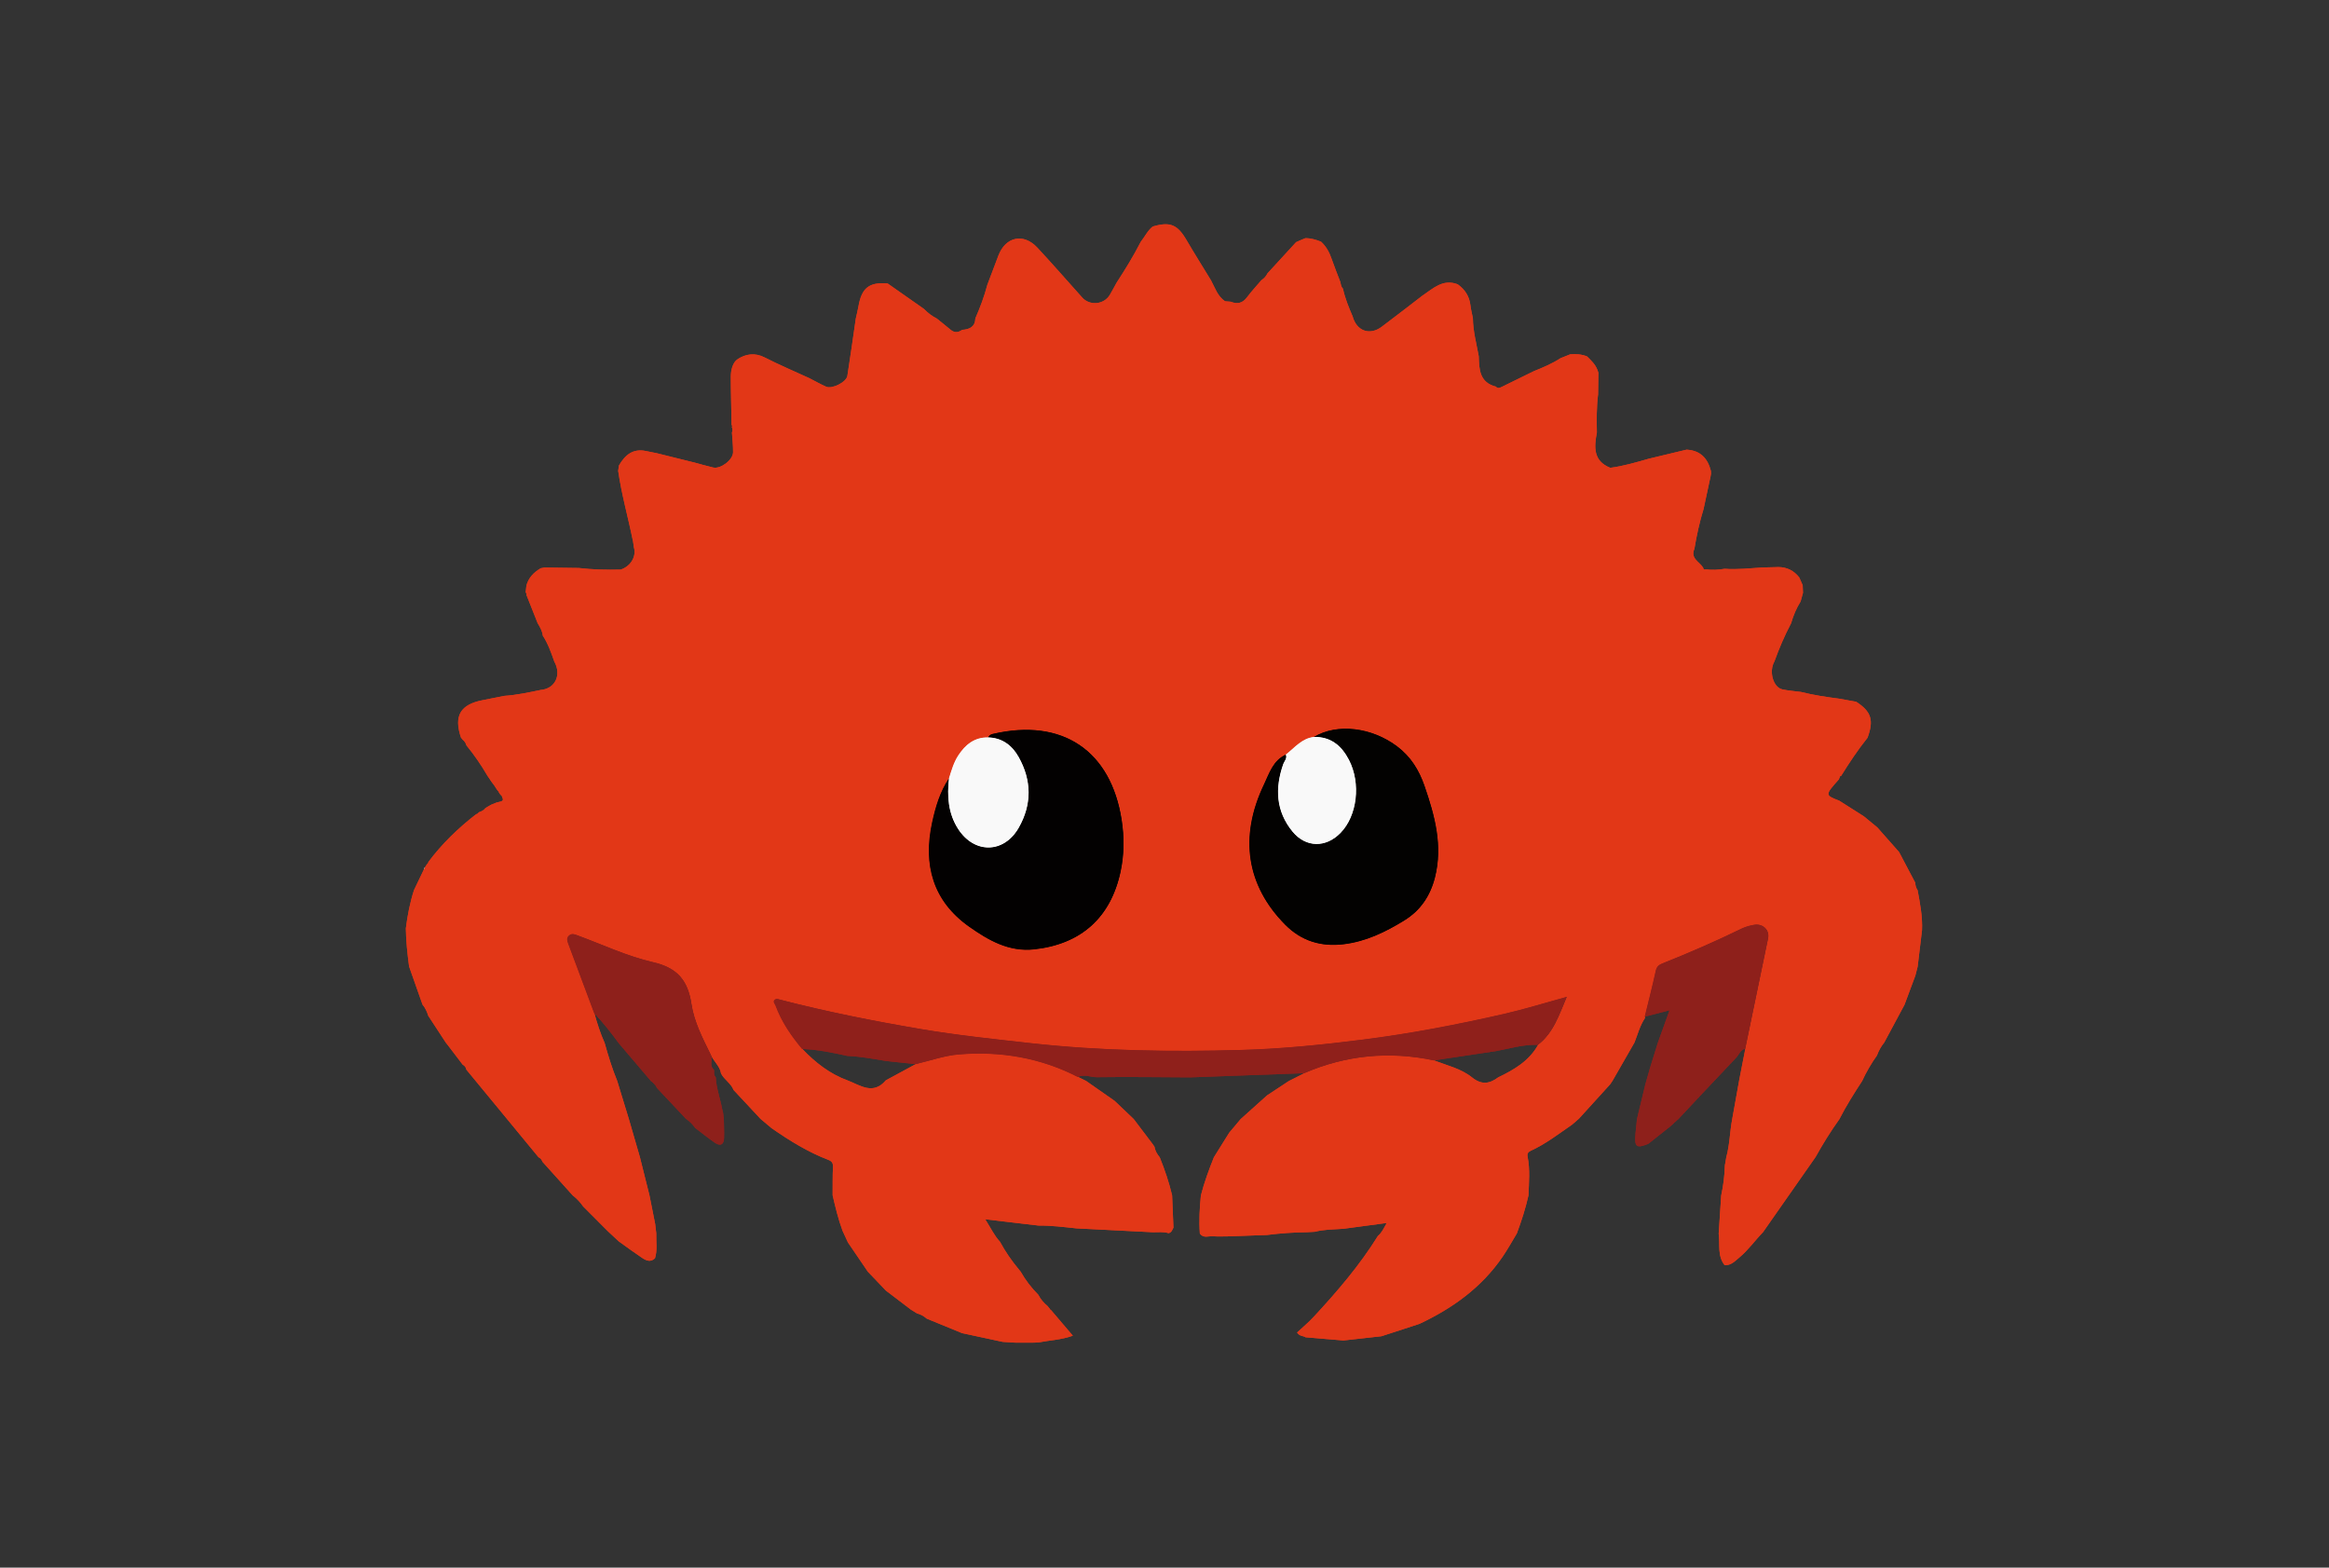 <?xml version="1.0" encoding="UTF-8" standalone="no"?>
<svg
   xmlns:dc="http://purl.org/dc/elements/1.1/"
   xmlns:cc="http://creativecommons.org/ns#"
   xmlns:rdf="http://www.w3.org/1999/02/22-rdf-syntax-ns#"
   xmlns:svg="http://www.w3.org/2000/svg"
   xmlns="http://www.w3.org/2000/svg"
   id="svg24"
   xml:space="preserve"
   viewBox="0 0 984.63 662.69"
   version="1.1"
   enable-background="new 0 0 984.63 662.69"><rect x="0" y="0" width="984.63" height="662.69" fill="#333333" stroke="none"/><defs
   id="defs28" />
<style
   id="style2"
   type="text/css">
	.st0{fill:#E23717;}
	.st1{fill:#030101;}
	.st2{fill:#030201;}
	.st3{fill:#8F201B;}
	.st4{fill:#8E201B;}
	.st5{fill:#F9F9F9;}
	.st6{fill:#FBF6F5;}
</style>
	
	
	
	
	
	
	
	
	
	<g
   transform="matrix(1.756,0,0,1.756,-372.45,-250.662)"
   id="g850"><path
     style="fill:#e23717"
     class="st0"
     d="m 526.34,200.09 c 1.34,-0.02 2.59,0.35 3.81,0.84 1.27,1.16 2.03,2.61 2.58,4.22 0.64,1.86 1.39,3.69 2.09,5.54 0.1,0.55 0.16,1.12 0.6,1.53 0.5,2.32 1.39,4.5 2.33,6.67 0.94,3.53 4.09,4.7 7,2.53 3.28,-2.46 6.52,-4.98 9.77,-7.47 2.59,-1.72 4.94,-4.15 8.54,-2.76 1.74,1.25 2.81,2.89 3.06,5.06 0.12,1.04 0.39,2.06 0.59,3.09 0.03,3.13 0.86,6.13 1.41,9.17 0.09,3.16 0.19,6.32 4.13,7.31 0.45,0.56 0.95,0.29 1.43,0.06 2.58,-1.26 5.15,-2.53 7.73,-3.79 2.22,-0.89 4.42,-1.82 6.44,-3.13 0.77,-0.31 1.54,-0.61 2.31,-0.92 1.38,-0.09 2.73,-0.02 4.03,0.51 0.97,0.95 1.97,1.88 2.48,3.19 0.08,0.24 0.16,0.48 0.25,0.73 -0.02,1.73 -0.05,3.47 -0.07,5.2 -0.38,3.06 -0.35,6.13 -0.29,9.2 -0.66,3.49 -0.93,6.84 3.23,8.5 3.16,-0.42 6.21,-1.31 9.27,-2.19 3.03,-0.73 6.07,-1.46 9.1,-2.18 3.28,0.18 5.08,2.05 5.85,5.11 l 0.03,0.66 c -0.03,0.21 -0.07,0.41 -0.1,0.62 -0.56,2.61 -1.12,5.23 -1.68,7.84 -0.97,3.16 -1.68,6.39 -2.22,9.65 -1.05,2.34 1.29,3.1 2.12,4.56 0.03,0.37 0.24,0.48 0.58,0.37 1.54,0.21 3.07,0.12 4.59,-0.13 3.08,0.23 6.14,-0.14 9.21,-0.32 1.07,-0.03 2.14,-0.06 3.21,-0.08 0.14,-0.01 0.29,-0.01 0.43,-0.02 2.11,0 3.81,0.84 5.11,2.51 0.27,0.62 0.55,1.25 0.82,1.87 0.02,0.61 0.05,1.21 0.07,1.82 -0.19,0.69 -0.38,1.39 -0.57,2.08 -1.01,1.64 -1.76,3.38 -2.28,5.23 -1.57,2.98 -2.89,6.06 -4.03,9.22 -1.37,2.4 -0.31,6.24 1.92,6.72 1.47,0.32 2.99,0.42 4.49,0.62 3,0.76 6.06,1.21 9.13,1.61 1.39,0.25 2.77,0.5 4.16,0.75 3.63,2.37 4.28,4.42 2.73,8.65 -2.34,2.92 -4.4,6.03 -6.37,9.2 -0.26,0.04 -0.4,0.18 -0.35,0.46 -0.12,0.08 -0.18,0.2 -0.16,0.34 -3.4,3.82 -3.4,3.82 0.05,5.16 1.98,1.25 3.96,2.51 5.93,3.76 l 3.24,2.67 c 1.75,1.98 3.5,3.96 5.25,5.94 1.3,2.47 2.61,4.94 3.91,7.42 -0.02,0.65 0.2,1.24 0.55,1.78 0.59,3.18 1.21,6.36 1.06,9.62 -0.35,2.91 -0.7,5.83 -1.05,8.74 -0.19,0.73 -0.37,1.47 -0.56,2.2 -0.87,2.33 -1.73,4.65 -2.6,6.98 -1.63,3.04 -3.26,6.08 -4.89,9.12 -0.77,0.93 -1.33,1.98 -1.75,3.11 -1.38,1.94 -2.58,3.99 -3.57,6.15 -1.96,2.99 -3.86,6.02 -5.49,9.2 -2.09,2.92 -3.98,5.96 -5.72,9.1 -4.21,6.02 -8.43,12.05 -12.64,18.07 -1.95,2.01 -3.56,4.33 -5.73,6.13 -1.04,0.86 -1.99,1.92 -3.52,1.84 -1.81,-2.29 -1.08,-5.06 -1.43,-7.62 0.2,-3.05 0.4,-6.11 0.6,-9.16 0.52,-2.4 0.82,-4.83 0.89,-7.29 0.06,-0.31 0.11,-0.62 0.17,-0.92 0.05,-0.33 0.11,-0.66 0.16,-0.99 0.84,-3 0.85,-6.14 1.43,-9.18 0.58,-3.21 1.16,-6.42 1.73,-9.63 0.48,-2.43 0.95,-4.86 1.43,-7.3 1.84,-8.86 3.68,-17.72 5.51,-26.59 0.41,-2 -1.23,-3.64 -3.37,-3.27 -1.04,0.18 -2.1,0.47 -3.05,0.93 -6.24,3.05 -12.6,5.8 -19.04,8.37 -0.81,0.32 -1.36,0.75 -1.58,1.74 -0.81,3.71 -1.76,7.39 -2.66,11.08 0.01,0.11 0.01,0.22 0.02,0.33 -1.2,1.81 -1.74,3.9 -2.52,5.89 -1.77,3.08 -3.54,6.17 -5.31,9.25 -0.18,0.27 -0.36,0.53 -0.54,0.8 -2.5,2.76 -5.01,5.51 -7.51,8.27 -0.55,0.48 -1.09,0.95 -1.64,1.43 -3.24,2.23 -6.36,4.66 -9.97,6.31 -0.65,0.3 -0.91,0.7 -0.76,1.43 0.61,3.08 0.32,6.19 0.21,9.3 -0.7,3.13 -1.68,6.17 -2.8,9.17 -1.14,1.88 -2.2,3.82 -3.44,5.63 -5.05,7.38 -12.03,12.39 -20.01,16.14 -3.05,0.99 -6.1,1.98 -9.15,2.98 -3.05,0.34 -6.11,0.68 -9.16,1.02 -3.04,-0.26 -6.08,-0.52 -9.12,-0.77 -0.55,-0.4 -1.38,-0.17 -2.03,-1.14 1.32,-1.24 2.78,-2.45 4.05,-3.83 5.64,-6.08 11.03,-12.37 15.42,-19.44 0.9,-0.72 1.33,-1.73 2.12,-3.11 -3.78,0.51 -7.1,0.96 -10.42,1.4 -2.31,0.15 -4.64,0.15 -6.9,0.72 -0.61,0.03 -1.23,0.06 -1.85,0.1 -3.23,0.04 -6.45,0.26 -9.66,0.67 -3.05,0.11 -6.09,0.22 -9.14,0.33 -1.29,0 -2.59,0.08 -3.88,-0.02 -1.07,-0.08 -2.32,0.56 -3.15,-0.67 -0.23,-3.05 -0.05,-6.1 0.25,-9.14 0.8,-3.15 1.93,-6.19 3.13,-9.2 1.23,-1.97 2.45,-3.93 3.68,-5.9 0.92,-1.09 1.83,-2.18 2.75,-3.28 2.12,-1.9 4.24,-3.8 6.36,-5.71 1.74,-1.15 3.47,-2.29 5.21,-3.44 1.26,-0.64 2.52,-1.28 3.78,-1.91 10.08,-4.35 20.49,-5.36 31.22,-3.08 3.12,1.21 6.52,1.97 9.15,4.09 2.3,1.85 4.2,1.56 6.3,-0.01 3.83,-1.84 7.44,-3.94 9.61,-7.83 3.72,-2.86 5.05,-7.09 6.95,-11.56 -5.36,1.47 -10.15,2.97 -15.03,4.09 -11.27,2.58 -22.61,4.76 -34.1,6.21 -9.75,1.23 -19.53,2.21 -29.32,2.49 -16.85,0.47 -33.71,0.23 -50.51,-1.63 -8.92,-0.99 -17.84,-1.93 -26.68,-3.43 -11.32,-1.93 -22.59,-4.16 -33.71,-7.04 -0.45,-0.12 -0.93,-0.33 -1.31,-0.01 -0.59,0.49 -0.01,0.97 0.16,1.42 1.44,3.91 3.76,7.3 6.42,10.47 3.12,3.26 6.6,6 10.9,7.56 3.07,1.19 6.14,3.57 9.19,-0.03 l 7.2,-3.9 c 3.48,-0.8 6.88,-2.05 10.45,-2.34 10.02,-0.81 19.61,0.81 28.62,5.43 0.64,0.32 1.29,0.63 1.93,0.95 2.29,1.6 4.59,3.21 6.88,4.81 1.53,1.46 3.06,2.92 4.59,4.37 1.52,2.01 3.04,4.01 4.56,6.02 l -0.02,-0.04 c 0.16,0.24 0.32,0.49 0.48,0.73 0.15,0.97 0.65,1.77 1.26,2.52 1.2,2.98 2.23,6.01 2.97,9.13 0.11,2.59 0.22,5.19 0.32,7.78 -0.29,0.54 -0.44,1.19 -1.18,1.33 -1.24,-0.39 -2.52,-0.2 -3.78,-0.22 -6.13,-0.31 -12.26,-0.62 -18.38,-0.93 -3.04,-0.32 -6.08,-0.71 -9.15,-0.68 -4.11,-0.48 -8.22,-0.97 -12.82,-1.51 1.36,2.15 2.19,3.95 3.55,5.41 1.29,2.41 2.86,4.65 4.61,6.75 0.15,0.18 0.29,0.36 0.44,0.54 l -0.03,-0.02 c 1.15,2.02 2.56,3.84 4.2,5.49 0.55,1.07 1.31,1.96 2.24,2.73 0.19,0.24 0.38,0.47 0.58,0.71 0.02,0.15 0.11,0.24 0.26,0.26 1.72,2.03 3.45,4.05 5.24,6.16 -2.87,1.02 -5.62,1.1 -8.29,1.62 -0.3,0.01 -0.61,0.02 -0.91,0.04 -0.3,0.01 -0.6,0.02 -0.9,0.02 -1.23,0 -2.46,-0.01 -3.69,-0.01 -0.15,-0.01 -0.3,-0.02 -0.45,-0.02 -0.89,-0.06 -1.77,-0.11 -2.66,-0.17 -3.25,-0.7 -6.51,-1.4 -9.76,-2.1 l -8.49,-3.48 c -0.7,-0.59 -1.47,-1.06 -2.37,-1.27 -0.34,-0.21 -0.68,-0.43 -1.02,-0.64 -0.14,-0.08 -0.28,-0.17 -0.42,-0.25 -2.01,-1.53 -4.02,-3.07 -6.04,-4.6 -1.45,-1.52 -2.91,-3.04 -4.36,-4.56 -1.6,-2.35 -3.19,-4.69 -4.79,-7.04 -0.43,-0.93 -0.86,-1.86 -1.29,-2.79 -1.03,-2.78 -1.72,-5.66 -2.39,-8.55 0.02,-2.28 -0.03,-4.56 0.08,-6.83 0.04,-0.93 -0.26,-1.37 -1.09,-1.69 -4.92,-1.89 -9.37,-4.64 -13.68,-7.64 -0.89,-0.75 -1.79,-1.5 -2.68,-2.25 -2.16,-2.32 -4.32,-4.64 -6.49,-6.96 -0.61,-1.62 -2.26,-2.46 -3.01,-3.98 -0.27,-1.81 -1.85,-2.92 -2.46,-4.55 -1.92,-3.91 -3.98,-7.85 -4.62,-12.14 -0.85,-5.67 -3.37,-8.75 -9.27,-10.09 -6.2,-1.41 -12.08,-4.22 -18.1,-6.42 -0.73,-0.27 -1.46,-0.6 -2.14,0.05 -0.6,0.57 -0.42,1.23 -0.17,1.91 2.09,5.57 4.17,11.15 6.25,16.72 0.68,2.45 1.45,4.88 2.49,7.2 0.87,3.09 1.8,6.16 3.02,9.13 0.94,3.06 1.88,6.12 2.81,9.18 0.89,3.06 1.78,6.12 2.66,9.18 0.77,3.06 1.53,6.13 2.3,9.19 0.46,2.29 0.92,4.59 1.37,6.88 l 0.27,2.28 c -0.07,2 0.31,4.01 -0.31,5.98 -1.04,1.04 -2.11,0.57 -3.06,-0.06 -1.92,-1.29 -3.79,-2.66 -5.67,-4.01 -0.89,-0.83 -1.78,-1.66 -2.66,-2.48 -1.97,-1.98 -3.94,-3.95 -5.91,-5.93 -0.7,-1.02 -1.54,-1.89 -2.51,-2.65 -2.43,-2.71 -4.87,-5.41 -7.3,-8.12 -0.15,-0.5 -0.48,-0.84 -0.93,-1.07 -5.7,-6.92 -11.41,-13.85 -17.11,-20.77 -0.09,-0.12 -0.18,-0.23 -0.28,-0.35 -0.08,-0.55 -0.41,-0.91 -0.87,-1.17 -1.23,-1.61 -2.45,-3.22 -3.68,-4.83 -0.15,-0.18 -0.29,-0.36 -0.44,-0.54 l 0.03,0.02 c -1.4,-2.14 -2.8,-4.28 -4.2,-6.42 -0.3,-0.98 -0.72,-1.9 -1.38,-2.69 -1.08,-3.06 -2.16,-6.12 -3.23,-9.17 -0.4,-3.04 -0.74,-6.09 -0.78,-9.16 0.39,-3.13 0.99,-6.22 1.96,-9.23 0.82,-1.71 1.64,-3.42 2.46,-5.13 l 0.16,-0.09 -0.02,-0.18 c 0.11,-0.19 0.23,-0.37 0.34,-0.56 0.11,-0.14 0.21,-0.28 0.32,-0.42 0.15,-0.08 0.21,-0.2 0.19,-0.37 3.28,-4.41 7.21,-8.18 11.54,-11.54 0.17,0.02 0.3,-0.05 0.38,-0.2 0.13,-0.1 0.26,-0.21 0.38,-0.31 0.57,-0.16 1.06,-0.44 1.43,-0.92 0.21,-0.13 0.41,-0.26 0.62,-0.39 0.26,-0.15 0.52,-0.3 0.78,-0.44 0.44,-0.18 0.88,-0.36 1.33,-0.54 h 0.02 c 1.61,-0.33 1.71,-0.45 1.22,-1.48 -0.01,-0.17 -0.11,-0.28 -0.28,-0.33 -0.14,-0.2 -0.28,-0.4 -0.43,-0.6 0.02,-0.17 -0.04,-0.28 -0.2,-0.34 -0.1,-0.14 -0.21,-0.28 -0.31,-0.42 -0.2,-0.32 -0.41,-0.64 -0.61,-0.95 -0.1,-0.14 -0.21,-0.27 -0.31,-0.41 l -0.02,-0.02 c -0.13,-0.18 -0.26,-0.36 -0.4,-0.53 l 0.03,0.04 c -0.15,-0.23 -0.3,-0.46 -0.45,-0.69 -0.16,-0.23 -0.31,-0.45 -0.47,-0.68 -1.51,-2.59 -3.19,-5.05 -5.09,-7.36 -0.14,-0.56 -0.45,-1.01 -0.9,-1.36 -0.14,-0.18 -0.28,-0.37 -0.43,-0.55 h 0.01 c -1.73,-5.23 -0.11,-7.94 5.34,-8.97 1.72,-0.32 3.43,-0.68 5.14,-1.02 2.95,-0.2 5.83,-0.82 8.72,-1.42 3.51,-0.29 5.09,-3.61 3.28,-6.87 -0.76,-2.15 -1.51,-4.3 -2.77,-6.23 -0.11,-1.12 -0.68,-2.05 -1.23,-2.98 -0.91,-2.29 -1.81,-4.58 -2.72,-6.86 0.02,-0.07 0.08,-0.16 0.06,-0.21 -0.05,-0.13 -0.15,-0.24 -0.22,-0.36 0.06,-0.55 0.12,-1.1 0.18,-1.64 0.52,-1.9 1.79,-3.18 3.44,-4.15 0.3,-0.06 0.6,-0.11 0.9,-0.17 2.76,0.04 5.52,0.08 8.28,0.11 3.35,0.39 6.71,0.47 10.08,0.38 2.43,-0.79 3.85,-3.22 3.16,-5.4 -0.06,-0.45 -0.1,-0.91 -0.19,-1.35 -1.15,-5.69 -2.76,-11.28 -3.58,-17.03 0.06,-0.43 0.13,-0.86 0.19,-1.29 1.45,-2.49 3.35,-4.14 6.49,-3.47 0.89,0.19 1.78,0.36 2.67,0.54 3.05,0.76 6.1,1.51 9.15,2.27 1.46,0.39 2.91,0.82 4.38,1.16 1.78,0.41 4.76,-1.83 4.78,-3.67 0.02,-1.58 -0.17,-3.16 -0.27,-4.74 0.2,-0.47 0.16,-0.94 -0.04,-1.4 0.04,-0.05 0.12,-0.12 0.11,-0.16 -0.04,-0.12 -0.1,-0.23 -0.16,-0.34 -0.04,-2.26 -0.09,-4.53 -0.13,-6.79 -0.02,-1.6 -0.06,-3.19 -0.05,-4.79 0.01,-1.62 0.45,-3.42 1.66,-4.21 1.9,-1.24 4.13,-1.61 6.47,-0.41 3.52,1.8 7.16,3.34 10.75,4.99 1.35,0.69 2.68,1.44 4.06,2.06 1.41,0.64 4.88,-1.09 5.12,-2.61 0.73,-4.59 1.36,-9.2 2.03,-13.8 0.21,-0.96 0.46,-1.92 0.63,-2.89 0.77,-4.48 2.58,-5.92 7.03,-5.55 l 8.73,6.12 c 0.91,0.93 1.93,1.73 3.1,2.32 1.09,0.89 2.21,1.75 3.28,2.66 0.94,0.81 1.86,0.78 2.82,0.07 1.77,-0.11 3.13,-0.7 3.2,-2.78 1.15,-2.62 2.15,-5.3 2.88,-8.07 0.89,-2.34 1.78,-4.68 2.66,-7.03 1.71,-4.53 6.03,-5.49 9.34,-1.95 3.69,3.95 7.23,8.04 10.85,12.06 1.83,2.04 5.25,1.69 6.64,-0.66 0.58,-0.98 1.11,-1.99 1.66,-2.98 2.07,-3.17 4.04,-6.39 5.77,-9.76 0.97,-1.23 1.64,-2.7 2.89,-3.7 4.17,-1.24 5.95,-0.49 8.12,3.22 1.92,3.28 3.94,6.49 5.92,9.74 0.96,1.78 1.57,3.8 3.36,5.02 0.13,0.01 0.27,0.03 0.4,0.04 0.33,0.03 0.66,0.05 0.99,0.08 1.58,0.64 2.85,0.37 3.92,-1.08 1.07,-1.44 2.31,-2.75 3.47,-4.12 0.64,-0.41 1.13,-0.96 1.46,-1.64 2.29,-2.5 4.59,-5 6.88,-7.5 0.72,-0.34 1.46,-0.65 2.2,-0.95 z m -4.65,124.32 c -3.1,1.42 -3.99,4.52 -5.28,7.22 -6.03,12.63 -4.19,24.35 5.14,33.75 3.89,3.92 8.6,5.33 14.02,4.69 5.37,-0.64 10.08,-2.92 14.61,-5.71 3.94,-2.42 6.29,-5.95 7.41,-10.35 1.94,-7.64 -0.02,-14.84 -2.48,-21.99 -1.32,-3.84 -3.3,-7.11 -6.65,-9.62 -6.1,-4.56 -14.4,-5.6 -20.02,-2.24 -2.92,0.34 -4.64,2.61 -6.75,4.25 z m -71.66,-4.14 c -3.31,-0.05 -5.48,1.73 -7.19,4.35 -1.11,1.69 -1.63,3.59 -2.22,5.47 -2.17,3.23 -3.25,6.9 -4.06,10.64 -2.21,10.18 0.13,18.91 8.92,25.11 4.62,3.26 9.54,6.12 15.64,5.45 11.3,-1.23 18.47,-7.65 20.82,-18.77 0.86,-4.08 0.88,-8.22 0.26,-12.32 -2.55,-16.7 -14.23,-24.72 -31.12,-20.76 -0.49,0.12 -0.83,0.4 -1.05,0.83 z"
     id="path4" /><path
     style="fill:#030101"
     class="st1"
     d="m 450,320.27 c 0.22,-0.43 0.56,-0.71 1.03,-0.82 16.88,-3.97 28.57,4.06 31.12,20.76 0.63,4.1 0.6,8.24 -0.26,12.32 -2.35,11.12 -9.52,17.54 -20.82,18.77 -6.09,0.66 -11.02,-2.19 -15.64,-5.45 -8.78,-6.2 -11.13,-14.93 -8.92,-25.11 0.81,-3.73 1.89,-7.4 4.06,-10.63 -0.49,4.27 -0.23,8.41 2.16,12.16 3.87,6.08 11.05,6.04 14.63,-0.23 3.2,-5.6 3.14,-11.4 -0.01,-17.03 -1.56,-2.83 -3.94,-4.66 -7.35,-4.74 z"
     id="path6" /><path
     style="fill:#030201"
     class="st2"
     d="m 528.42,320.16 c 5.62,-3.37 13.92,-2.33 20.02,2.24 3.35,2.51 5.33,5.78 6.65,9.62 2.47,7.15 4.42,14.35 2.48,21.99 -1.12,4.4 -3.46,7.93 -7.41,10.35 -4.54,2.79 -9.24,5.07 -14.61,5.71 -5.42,0.64 -10.13,-0.77 -14.02,-4.69 -9.33,-9.4 -11.17,-21.12 -5.14,-33.75 1.29,-2.7 2.17,-5.8 5.28,-7.22 0.39,0.94 -0.37,1.58 -0.64,2.34 -2.01,5.79 -1.75,11.32 2.24,16.19 3.22,3.93 8.06,3.95 11.58,0.33 4.02,-4.14 4.94,-11.91 2.04,-17.56 -1.77,-3.44 -4.37,-5.65 -8.47,-5.55 z"
     id="path8" /><path
     style="fill:#8f201b"
     class="st3"
     d="m 471.58,402.02 c -9.01,-4.62 -18.6,-6.25 -28.62,-5.43 -3.57,0.29 -6.97,1.54 -10.45,2.34 -2.4,-0.26 -4.8,-0.52 -7.21,-0.78 -3.04,-0.5 -6.07,-1.08 -9.16,-1.2 -3.61,-0.78 -7.22,-1.56 -10.93,-1.66 -2.66,-3.17 -4.97,-6.55 -6.42,-10.47 -0.17,-0.45 -0.75,-0.93 -0.16,-1.42 0.38,-0.32 0.87,-0.1 1.31,0.01 11.13,2.88 22.39,5.11 33.71,7.04 8.84,1.5 17.76,2.44 26.68,3.43 16.81,1.86 33.66,2.1 50.51,1.63 9.8,-0.27 19.57,-1.25 29.32,-2.49 11.49,-1.45 22.83,-3.64 34.1,-6.21 4.88,-1.12 9.68,-2.62 15.03,-4.09 -1.9,4.47 -3.23,8.7 -6.95,11.56 -3.48,-0.14 -6.77,0.92 -10.14,1.52 -4.97,0.74 -9.95,1.49 -14.92,2.23 -10.73,-2.27 -21.14,-1.27 -31.22,3.08 -9.11,0.33 -18.22,0.67 -27.32,1 -7.51,-0.03 -15.02,-0.15 -22.53,-0.04 -1.53,0.02 -3.08,-0.78 -4.63,-0.05 z"
     id="path10" /><path
     style="fill:#8e201b"
     class="st4"
     d="m 608.07,387.5 c 0.9,-3.69 1.85,-7.37 2.66,-11.08 0.22,-1 0.77,-1.42 1.58,-1.74 6.44,-2.57 12.81,-5.32 19.04,-8.37 0.94,-0.46 2.01,-0.76 3.05,-0.93 2.15,-0.36 3.79,1.27 3.37,3.27 -1.83,8.86 -3.67,17.72 -5.51,26.59 -1.18,0.21 -1.44,1.39 -2.13,2.1 -4.68,4.89 -9.29,9.85 -13.93,14.79 -0.3,0.26 -0.6,0.52 -0.89,0.78 -0.18,0.18 -0.36,0.37 -0.54,0.55 l 0.05,-0.06 c -0.24,0.21 -0.49,0.42 -0.73,0.63 -1.72,1.36 -3.44,2.73 -5.16,4.09 -2.84,1.15 -3.35,0.76 -3.08,-2.38 0.1,-1.19 0.24,-2.38 0.36,-3.57 0.68,-2.81 1.35,-5.63 2.03,-8.44 0.38,-1.32 0.76,-2.65 1.14,-3.97 0.62,-1.99 1.23,-3.97 1.85,-5.96 0.9,-2.51 1.8,-5.02 2.82,-7.84 -2.25,0.57 -4.12,1.06 -5.98,1.54 z"
     id="path12" /><path
     style="fill:#8e201b"
     class="st4"
     d="m 355.13,386.62 c -2.08,-5.57 -4.16,-11.15 -6.25,-16.72 -0.25,-0.68 -0.43,-1.34 0.17,-1.91 0.68,-0.65 1.41,-0.31 2.14,-0.05 6.02,2.21 11.9,5.01 18.1,6.42 5.89,1.34 8.42,4.42 9.27,10.09 0.64,4.29 2.7,8.23 4.61,12.13 0.67,1.12 -0.44,2.63 0.78,3.63 0.03,0.14 0.06,0.29 0.09,0.43 -0.07,0.54 -0.02,1.05 0.38,1.46 0.13,2.66 1.11,5.15 1.57,7.74 0.06,0.24 0.13,0.47 0.19,0.71 0.06,0.52 0.12,1.04 0.19,1.57 0.02,1.52 0.1,3.04 0.06,4.56 -0.04,1.62 -0.88,2.09 -2.22,1.17 -1.63,-1.12 -3.16,-2.37 -4.74,-3.56 -0.62,-0.87 -1.35,-1.62 -2.24,-2.22 -2.32,-2.47 -4.64,-4.93 -6.96,-7.4 -0.31,-0.73 -0.86,-1.25 -1.48,-1.71 -2.55,-3 -5.1,-5.99 -7.65,-8.99 0.02,-0.12 -0.04,-0.19 -0.16,-0.21 -1.82,-2.47 -3.73,-4.89 -5.85,-7.14 z"
     id="path14" /><path
     style="fill:#f9f9f9"
     class="st5"
     d="m 450,320.27 c 3.4,0.09 5.79,1.92 7.36,4.72 3.16,5.63 3.21,11.43 0.01,17.03 -3.58,6.27 -10.76,6.31 -14.63,0.23 -2.39,-3.75 -2.65,-7.89 -2.16,-12.16 0.59,-1.89 1.12,-3.79 2.22,-5.48 1.72,-2.61 3.9,-4.4 7.2,-4.34 z"
     id="path16" /><path
     style="fill:#f9f9f9"
     class="st5"
     d="m 528.42,320.16 c 4.1,-0.1 6.7,2.11 8.47,5.54 2.91,5.65 1.99,13.43 -2.04,17.56 -3.52,3.62 -8.36,3.6 -11.58,-0.33 -3.99,-4.87 -4.26,-10.4 -2.24,-16.19 0.26,-0.76 1.02,-1.4 0.64,-2.34 2.11,-1.63 3.82,-3.9 6.75,-4.24 z"
     id="path18" /><path
     style="fill:#fbf6f5"
     class="st6"
     d="m 314.66,351.06 c 0.11,-0.14 0.21,-0.28 0.32,-0.42 -0.11,0.15 -0.22,0.29 -0.32,0.42 z"
     id="path20" /><path
     style="fill:#fbf6f5"
     class="st6"
     d="m 314.18,351.9 c 0.03,-0.1 0.07,-0.19 0.14,-0.27 l 0.02,0.18 z"
     id="path22" /></g>
<g
   id="g843"
   transform="matrix(1.756,0,0,1.756,-372.45,-250.662)"><path
     id="path823"
     d="m 526.34,200.09 c 1.34,-0.02 2.59,0.35 3.81,0.84 1.27,1.16 2.03,2.61 2.58,4.22 0.64,1.86 1.39,3.69 2.09,5.54 0.1,0.55 0.16,1.12 0.6,1.53 0.5,2.32 1.39,4.5 2.33,6.67 0.94,3.53 4.09,4.7 7,2.53 3.28,-2.46 6.52,-4.98 9.77,-7.47 2.59,-1.72 4.94,-4.15 8.54,-2.76 1.74,1.25 2.81,2.89 3.06,5.06 0.12,1.04 0.39,2.06 0.59,3.09 0.03,3.13 0.86,6.13 1.41,9.17 0.09,3.16 0.19,6.32 4.13,7.31 0.45,0.56 0.95,0.29 1.43,0.06 2.58,-1.26 5.15,-2.53 7.73,-3.79 2.22,-0.89 4.42,-1.82 6.44,-3.13 0.77,-0.31 1.54,-0.61 2.31,-0.92 1.38,-0.09 2.73,-0.02 4.03,0.51 0.97,0.95 1.97,1.88 2.48,3.19 0.08,0.24 0.16,0.48 0.25,0.73 -0.02,1.73 -0.05,3.47 -0.07,5.2 -0.38,3.06 -0.35,6.13 -0.29,9.2 -0.66,3.49 -0.93,6.84 3.23,8.5 3.16,-0.42 6.21,-1.31 9.27,-2.19 3.03,-0.73 6.07,-1.46 9.1,-2.18 3.28,0.18 5.08,2.05 5.85,5.11 l 0.03,0.66 c -0.03,0.21 -0.07,0.41 -0.1,0.62 -0.56,2.61 -1.12,5.23 -1.68,7.84 -0.97,3.16 -1.68,6.39 -2.22,9.65 -1.05,2.34 1.29,3.1 2.12,4.56 0.03,0.37 0.24,0.48 0.58,0.37 1.54,0.21 3.07,0.12 4.59,-0.13 3.08,0.23 6.14,-0.14 9.21,-0.32 1.07,-0.03 2.14,-0.06 3.21,-0.08 0.14,-0.01 0.29,-0.01 0.43,-0.02 2.11,0 3.81,0.84 5.11,2.51 0.27,0.62 0.55,1.25 0.82,1.87 0.02,0.61 0.05,1.21 0.07,1.82 -0.19,0.69 -0.38,1.39 -0.57,2.08 -1.01,1.64 -1.76,3.38 -2.28,5.23 -1.57,2.98 -2.89,6.06 -4.03,9.22 -1.37,2.4 -0.31,6.24 1.92,6.72 1.47,0.32 2.99,0.42 4.49,0.62 3,0.76 6.06,1.21 9.13,1.61 1.39,0.25 2.77,0.5 4.16,0.75 3.63,2.37 4.28,4.42 2.73,8.65 -2.34,2.92 -4.4,6.03 -6.37,9.2 -0.26,0.04 -0.4,0.18 -0.35,0.46 -0.12,0.08 -0.18,0.2 -0.16,0.34 -3.4,3.82 -3.4,3.82 0.05,5.16 1.98,1.25 3.96,2.51 5.93,3.76 l 3.24,2.67 c 1.75,1.98 3.5,3.96 5.25,5.94 1.3,2.47 2.61,4.94 3.91,7.42 -0.02,0.65 0.2,1.24 0.55,1.78 0.59,3.18 1.21,6.36 1.06,9.62 -0.35,2.91 -0.7,5.83 -1.05,8.74 -0.19,0.73 -0.37,1.47 -0.56,2.2 -0.87,2.33 -1.73,4.65 -2.6,6.98 -1.63,3.04 -3.26,6.08 -4.89,9.12 -0.77,0.93 -1.33,1.98 -1.75,3.11 -1.38,1.94 -2.58,3.99 -3.57,6.15 -1.96,2.99 -3.86,6.02 -5.49,9.2 -2.09,2.92 -3.98,5.96 -5.72,9.1 -4.21,6.02 -8.43,12.05 -12.64,18.07 -1.95,2.01 -3.56,4.33 -5.73,6.13 -1.04,0.86 -1.99,1.92 -3.52,1.84 -1.81,-2.29 -1.08,-5.06 -1.43,-7.62 0.2,-3.05 0.4,-6.11 0.6,-9.16 0.52,-2.4 0.82,-4.83 0.89,-7.29 0.06,-0.31 0.11,-0.62 0.17,-0.92 0.05,-0.33 0.11,-0.66 0.16,-0.99 0.84,-3 0.85,-6.14 1.43,-9.18 0.58,-3.21 1.16,-6.42 1.73,-9.63 0.48,-2.43 0.95,-4.86 1.43,-7.3 1.84,-8.86 3.68,-17.72 5.51,-26.59 0.41,-2 -1.23,-3.64 -3.37,-3.27 -1.04,0.18 -2.1,0.47 -3.05,0.93 -6.24,3.05 -12.6,5.8 -19.04,8.37 -0.81,0.32 -1.36,0.75 -1.58,1.74 -0.81,3.71 -1.76,7.39 -2.66,11.08 0.01,0.11 0.01,0.22 0.02,0.33 -1.2,1.81 -1.74,3.9 -2.52,5.89 -1.77,3.08 -3.54,6.17 -5.31,9.25 -0.18,0.27 -0.36,0.53 -0.54,0.8 -2.5,2.76 -5.01,5.51 -7.51,8.27 -0.55,0.48 -1.09,0.95 -1.64,1.43 -3.24,2.23 -6.36,4.66 -9.97,6.31 -0.65,0.3 -0.91,0.7 -0.76,1.43 0.61,3.08 0.32,6.19 0.21,9.3 -0.7,3.13 -1.68,6.17 -2.8,9.17 -1.14,1.88 -2.2,3.82 -3.44,5.63 -5.05,7.38 -12.03,12.39 -20.01,16.14 -3.05,0.99 -6.1,1.98 -9.15,2.98 -3.05,0.34 -6.11,0.68 -9.16,1.02 -3.04,-0.26 -6.08,-0.52 -9.12,-0.77 -0.55,-0.4 -1.38,-0.17 -2.03,-1.14 1.32,-1.24 2.78,-2.45 4.05,-3.83 5.64,-6.08 11.03,-12.37 15.42,-19.44 0.9,-0.72 1.33,-1.73 2.12,-3.11 -3.78,0.51 -7.1,0.96 -10.42,1.4 -2.31,0.15 -4.64,0.15 -6.9,0.72 -0.61,0.03 -1.23,0.06 -1.85,0.1 -3.23,0.04 -6.45,0.26 -9.66,0.67 -3.05,0.11 -6.09,0.22 -9.14,0.33 -1.29,0 -2.59,0.08 -3.88,-0.02 -1.07,-0.08 -2.32,0.56 -3.15,-0.67 -0.23,-3.05 -0.05,-6.1 0.25,-9.14 0.8,-3.15 1.93,-6.19 3.13,-9.2 1.23,-1.97 2.45,-3.93 3.68,-5.9 0.92,-1.09 1.83,-2.18 2.75,-3.28 2.12,-1.9 4.24,-3.8 6.36,-5.71 1.74,-1.15 3.47,-2.29 5.21,-3.44 1.26,-0.64 2.52,-1.28 3.78,-1.91 10.08,-4.35 20.49,-5.36 31.22,-3.08 3.12,1.21 6.52,1.97 9.15,4.09 2.3,1.85 4.2,1.56 6.3,-0.01 3.83,-1.84 7.44,-3.94 9.61,-7.83 3.72,-2.86 5.05,-7.09 6.95,-11.56 -5.36,1.47 -10.15,2.97 -15.03,4.09 -11.27,2.58 -22.61,4.76 -34.1,6.21 -9.75,1.23 -19.53,2.21 -29.32,2.49 -16.85,0.47 -33.71,0.23 -50.51,-1.63 -8.92,-0.99 -17.84,-1.93 -26.68,-3.43 -11.32,-1.93 -22.59,-4.16 -33.71,-7.04 -0.45,-0.12 -0.93,-0.33 -1.31,-0.01 -0.59,0.49 -0.01,0.97 0.16,1.42 1.44,3.91 3.76,7.3 6.42,10.47 3.12,3.26 6.6,6 10.9,7.56 3.07,1.19 6.14,3.57 9.19,-0.03 l 7.2,-3.9 c 3.48,-0.8 6.88,-2.05 10.45,-2.34 10.02,-0.81 19.61,0.81 28.62,5.43 0.64,0.32 1.29,0.63 1.93,0.95 2.29,1.6 4.59,3.21 6.88,4.81 1.53,1.46 3.06,2.92 4.59,4.37 1.52,2.01 3.04,4.01 4.56,6.02 l -0.02,-0.04 c 0.16,0.24 0.32,0.49 0.48,0.73 0.15,0.97 0.65,1.77 1.26,2.52 1.2,2.98 2.23,6.01 2.97,9.13 0.11,2.59 0.22,5.19 0.32,7.78 -0.29,0.54 -0.44,1.19 -1.18,1.33 -1.24,-0.39 -2.52,-0.2 -3.78,-0.22 -6.13,-0.31 -12.26,-0.62 -18.38,-0.93 -3.04,-0.32 -6.08,-0.71 -9.15,-0.68 -4.11,-0.48 -8.22,-0.97 -12.82,-1.51 1.36,2.15 2.19,3.95 3.55,5.41 1.29,2.41 2.86,4.65 4.61,6.75 0.15,0.18 0.29,0.36 0.44,0.54 l -0.03,-0.02 c 1.15,2.02 2.56,3.84 4.2,5.49 0.55,1.07 1.31,1.96 2.24,2.73 0.19,0.24 0.38,0.47 0.58,0.71 0.02,0.15 0.11,0.24 0.26,0.26 1.72,2.03 3.45,4.05 5.24,6.16 -2.87,1.02 -5.62,1.1 -8.29,1.62 -0.3,0.01 -0.61,0.02 -0.91,0.04 -0.3,0.01 -0.6,0.02 -0.9,0.02 -1.23,0 -2.46,-0.01 -3.69,-0.01 -0.15,-0.01 -0.3,-0.02 -0.45,-0.02 -0.89,-0.06 -1.77,-0.11 -2.66,-0.17 -3.25,-0.7 -6.51,-1.4 -9.76,-2.1 l -8.49,-3.48 c -0.7,-0.59 -1.47,-1.06 -2.37,-1.27 -0.34,-0.21 -0.68,-0.43 -1.02,-0.64 -0.14,-0.08 -0.28,-0.17 -0.42,-0.25 -2.01,-1.53 -4.02,-3.07 -6.04,-4.6 -1.45,-1.52 -2.91,-3.04 -4.36,-4.56 -1.6,-2.35 -3.19,-4.69 -4.79,-7.04 -0.43,-0.93 -0.86,-1.86 -1.29,-2.79 -1.03,-2.78 -1.72,-5.66 -2.39,-8.55 0.02,-2.28 -0.03,-4.56 0.08,-6.83 0.04,-0.93 -0.26,-1.37 -1.09,-1.69 -4.92,-1.89 -9.37,-4.64 -13.68,-7.64 -0.89,-0.75 -1.79,-1.5 -2.68,-2.25 -2.16,-2.32 -4.32,-4.64 -6.49,-6.96 -0.61,-1.62 -2.26,-2.46 -3.01,-3.98 -0.27,-1.81 -1.85,-2.92 -2.46,-4.55 -1.92,-3.91 -3.98,-7.85 -4.62,-12.14 -0.85,-5.67 -3.37,-8.75 -9.27,-10.09 -6.2,-1.41 -12.08,-4.22 -18.1,-6.42 -0.73,-0.27 -1.46,-0.6 -2.14,0.05 -0.6,0.57 -0.42,1.23 -0.17,1.91 2.09,5.57 4.17,11.15 6.25,16.72 0.68,2.45 1.45,4.88 2.49,7.2 0.87,3.09 1.8,6.16 3.02,9.13 0.94,3.06 1.88,6.12 2.81,9.18 0.89,3.06 1.78,6.12 2.66,9.18 0.77,3.06 1.53,6.13 2.3,9.19 0.46,2.29 0.92,4.59 1.37,6.88 l 0.27,2.28 c -0.07,2 0.31,4.01 -0.31,5.98 -1.04,1.04 -2.11,0.57 -3.06,-0.06 -1.92,-1.29 -3.79,-2.66 -5.67,-4.01 -0.89,-0.83 -1.78,-1.66 -2.66,-2.48 -1.97,-1.98 -3.94,-3.95 -5.91,-5.93 -0.7,-1.02 -1.54,-1.89 -2.51,-2.65 -2.43,-2.71 -4.87,-5.41 -7.3,-8.12 -0.15,-0.5 -0.48,-0.84 -0.93,-1.07 -5.7,-6.92 -11.41,-13.85 -17.11,-20.77 -0.09,-0.12 -0.18,-0.23 -0.28,-0.35 -0.08,-0.55 -0.41,-0.91 -0.87,-1.17 -1.23,-1.61 -2.45,-3.22 -3.68,-4.83 -0.15,-0.18 -0.29,-0.36 -0.44,-0.54 l 0.03,0.02 c -1.4,-2.14 -2.8,-4.28 -4.2,-6.42 -0.3,-0.98 -0.72,-1.9 -1.38,-2.69 -1.08,-3.06 -2.16,-6.12 -3.23,-9.17 -0.4,-3.04 -0.74,-6.09 -0.78,-9.16 0.39,-3.13 0.99,-6.22 1.96,-9.23 0.82,-1.71 1.64,-3.42 2.46,-5.13 l 0.16,-0.09 -0.02,-0.18 c 0.11,-0.19 0.23,-0.37 0.34,-0.56 0.11,-0.14 0.21,-0.28 0.32,-0.42 0.15,-0.08 0.21,-0.2 0.19,-0.37 3.28,-4.41 7.21,-8.18 11.54,-11.54 0.17,0.02 0.3,-0.05 0.38,-0.2 0.13,-0.1 0.26,-0.21 0.38,-0.31 0.57,-0.16 1.06,-0.44 1.43,-0.92 0.21,-0.13 0.41,-0.26 0.62,-0.39 0.26,-0.15 0.52,-0.3 0.78,-0.44 0.44,-0.18 0.88,-0.36 1.33,-0.54 h 0.02 c 1.61,-0.33 1.71,-0.45 1.22,-1.48 -0.01,-0.17 -0.11,-0.28 -0.28,-0.33 -0.14,-0.2 -0.28,-0.4 -0.43,-0.6 0.02,-0.17 -0.04,-0.28 -0.2,-0.34 -0.1,-0.14 -0.21,-0.28 -0.31,-0.42 -0.2,-0.32 -0.41,-0.64 -0.61,-0.95 -0.1,-0.14 -0.21,-0.27 -0.31,-0.41 l -0.02,-0.02 c -0.13,-0.18 -0.26,-0.36 -0.4,-0.53 l 0.03,0.04 c -0.15,-0.23 -0.3,-0.46 -0.45,-0.69 -0.16,-0.23 -0.31,-0.45 -0.47,-0.68 -1.51,-2.59 -3.19,-5.05 -5.09,-7.36 -0.14,-0.56 -0.45,-1.01 -0.9,-1.36 -0.14,-0.18 -0.28,-0.37 -0.43,-0.55 h 0.01 c -1.73,-5.23 -0.11,-7.94 5.34,-8.97 1.72,-0.32 3.43,-0.68 5.14,-1.02 2.95,-0.2 5.83,-0.82 8.72,-1.42 3.51,-0.29 5.09,-3.61 3.28,-6.87 -0.76,-2.15 -1.51,-4.3 -2.77,-6.23 -0.11,-1.12 -0.68,-2.05 -1.23,-2.98 -0.91,-2.29 -1.81,-4.58 -2.72,-6.86 0.02,-0.07 0.08,-0.16 0.06,-0.21 -0.05,-0.13 -0.15,-0.24 -0.22,-0.36 0.06,-0.55 0.12,-1.1 0.18,-1.64 0.52,-1.9 1.79,-3.18 3.44,-4.15 0.3,-0.06 0.6,-0.11 0.9,-0.17 2.76,0.04 5.52,0.08 8.28,0.11 3.35,0.39 6.71,0.47 10.08,0.38 2.43,-0.79 3.85,-3.22 3.16,-5.4 -0.06,-0.45 -0.1,-0.91 -0.19,-1.35 -1.15,-5.69 -2.76,-11.28 -3.58,-17.03 0.06,-0.43 0.13,-0.86 0.19,-1.29 1.45,-2.49 3.35,-4.14 6.49,-3.47 0.89,0.19 1.78,0.36 2.67,0.54 3.05,0.76 6.1,1.51 9.15,2.27 1.46,0.39 2.91,0.82 4.38,1.16 1.78,0.41 4.76,-1.83 4.78,-3.67 0.02,-1.58 -0.17,-3.16 -0.27,-4.74 0.2,-0.47 0.16,-0.94 -0.04,-1.4 0.04,-0.05 0.12,-0.12 0.11,-0.16 -0.04,-0.12 -0.1,-0.23 -0.16,-0.34 -0.04,-2.26 -0.09,-4.53 -0.13,-6.79 -0.02,-1.6 -0.06,-3.19 -0.05,-4.79 0.01,-1.62 0.45,-3.42 1.66,-4.21 1.9,-1.24 4.13,-1.61 6.47,-0.41 3.52,1.8 7.16,3.34 10.75,4.99 1.35,0.69 2.68,1.44 4.06,2.06 1.41,0.64 4.88,-1.09 5.12,-2.61 0.73,-4.59 1.36,-9.2 2.03,-13.8 0.21,-0.96 0.46,-1.92 0.63,-2.89 0.77,-4.48 2.58,-5.92 7.03,-5.55 l 8.73,6.12 c 0.91,0.93 1.93,1.73 3.1,2.32 1.09,0.89 2.21,1.75 3.28,2.66 0.94,0.81 1.86,0.78 2.82,0.07 1.77,-0.11 3.13,-0.7 3.2,-2.78 1.15,-2.62 2.15,-5.3 2.88,-8.07 0.89,-2.34 1.78,-4.68 2.66,-7.03 1.71,-4.53 6.03,-5.49 9.34,-1.95 3.69,3.95 7.23,8.04 10.85,12.06 1.83,2.04 5.25,1.69 6.64,-0.66 0.58,-0.98 1.11,-1.99 1.66,-2.98 2.07,-3.17 4.04,-6.39 5.77,-9.76 0.97,-1.23 1.64,-2.7 2.89,-3.7 4.17,-1.24 5.95,-0.49 8.12,3.22 1.92,3.28 3.94,6.49 5.92,9.74 0.96,1.78 1.57,3.8 3.36,5.02 0.13,0.01 0.27,0.03 0.4,0.04 0.33,0.03 0.66,0.05 0.99,0.08 1.58,0.64 2.85,0.37 3.92,-1.08 1.07,-1.44 2.31,-2.75 3.47,-4.12 0.64,-0.41 1.13,-0.96 1.46,-1.64 2.29,-2.5 4.59,-5 6.88,-7.5 0.72,-0.34 1.46,-0.65 2.2,-0.95 z m -4.65,124.32 c -3.1,1.42 -3.99,4.52 -5.28,7.22 -6.03,12.63 -4.19,24.35 5.14,33.75 3.89,3.92 8.6,5.33 14.02,4.69 5.37,-0.64 10.08,-2.92 14.61,-5.71 3.94,-2.42 6.29,-5.95 7.41,-10.35 1.94,-7.64 -0.02,-14.84 -2.48,-21.99 -1.32,-3.84 -3.3,-7.11 -6.65,-9.62 -6.1,-4.56 -14.4,-5.6 -20.02,-2.24 -2.92,0.34 -4.64,2.61 -6.75,4.25 z m -71.66,-4.14 c -3.31,-0.05 -5.48,1.73 -7.19,4.35 -1.11,1.69 -1.63,3.59 -2.22,5.47 -2.17,3.23 -3.25,6.9 -4.06,10.64 -2.21,10.18 0.13,18.91 8.92,25.11 4.62,3.26 9.54,6.12 15.64,5.45 11.3,-1.23 18.47,-7.65 20.82,-18.77 0.86,-4.08 0.88,-8.22 0.26,-12.32 -2.55,-16.7 -14.23,-24.72 -31.12,-20.76 -0.49,0.12 -0.83,0.4 -1.05,0.83 z"
     class="st0"
     style="fill:#e23717" /><path
     id="path825"
     d="m 450,320.27 c 0.22,-0.43 0.56,-0.71 1.03,-0.82 16.88,-3.97 28.57,4.06 31.12,20.76 0.63,4.1 0.6,8.24 -0.26,12.32 -2.35,11.12 -9.52,17.54 -20.82,18.77 -6.09,0.66 -11.02,-2.19 -15.64,-5.45 -8.78,-6.2 -11.13,-14.93 -8.92,-25.11 0.81,-3.73 1.89,-7.4 4.06,-10.63 -0.49,4.27 -0.23,8.41 2.16,12.16 3.87,6.08 11.05,6.04 14.63,-0.23 3.2,-5.6 3.14,-11.4 -0.01,-17.03 -1.56,-2.83 -3.94,-4.66 -7.35,-4.74 z"
     class="st1"
     style="fill:#030101" /><path
     id="path827"
     d="m 528.42,320.16 c 5.62,-3.37 13.92,-2.33 20.02,2.24 3.35,2.51 5.33,5.78 6.65,9.62 2.47,7.15 4.42,14.35 2.48,21.99 -1.12,4.4 -3.46,7.93 -7.41,10.35 -4.54,2.79 -9.24,5.07 -14.61,5.71 -5.42,0.64 -10.13,-0.77 -14.02,-4.69 -9.33,-9.4 -11.17,-21.12 -5.14,-33.75 1.29,-2.7 2.17,-5.8 5.28,-7.22 0.39,0.94 -0.37,1.58 -0.64,2.34 -2.01,5.79 -1.75,11.32 2.24,16.19 3.22,3.93 8.06,3.95 11.58,0.33 4.02,-4.14 4.94,-11.91 2.04,-17.56 -1.77,-3.44 -4.37,-5.65 -8.47,-5.55 z"
     class="st2"
     style="fill:#030201" /><path
     id="path829"
     d="m 471.58,402.02 c -9.01,-4.62 -18.6,-6.25 -28.62,-5.43 -3.57,0.29 -6.97,1.54 -10.45,2.34 -2.4,-0.26 -4.8,-0.52 -7.21,-0.78 -3.04,-0.5 -6.07,-1.08 -9.16,-1.2 -3.61,-0.78 -7.22,-1.56 -10.93,-1.66 -2.66,-3.17 -4.97,-6.55 -6.42,-10.47 -0.17,-0.45 -0.75,-0.93 -0.16,-1.42 0.38,-0.32 0.87,-0.1 1.31,0.01 11.13,2.88 22.39,5.11 33.71,7.04 8.84,1.5 17.76,2.44 26.68,3.43 16.81,1.86 33.66,2.1 50.51,1.63 9.8,-0.27 19.57,-1.25 29.32,-2.49 11.49,-1.45 22.83,-3.64 34.1,-6.21 4.88,-1.12 9.68,-2.62 15.03,-4.09 -1.9,4.47 -3.23,8.7 -6.95,11.56 -3.48,-0.14 -6.77,0.92 -10.14,1.52 -4.97,0.74 -9.95,1.49 -14.92,2.23 -10.73,-2.27 -21.14,-1.27 -31.22,3.08 -9.11,0.33 -18.22,0.67 -27.32,1 -7.51,-0.03 -15.02,-0.15 -22.53,-0.04 -1.53,0.02 -3.08,-0.78 -4.63,-0.05 z"
     class="st3"
     style="fill:#8f201b" /><path
     id="path831"
     d="m 608.07,387.5 c 0.9,-3.69 1.85,-7.37 2.66,-11.08 0.22,-1 0.77,-1.42 1.58,-1.74 6.44,-2.57 12.81,-5.32 19.04,-8.37 0.94,-0.46 2.01,-0.76 3.05,-0.93 2.15,-0.36 3.79,1.27 3.37,3.27 -1.83,8.86 -3.67,17.72 -5.51,26.59 -1.18,0.21 -1.44,1.39 -2.13,2.1 -4.68,4.89 -9.29,9.85 -13.93,14.79 -0.3,0.26 -0.6,0.52 -0.89,0.78 -0.18,0.18 -0.36,0.37 -0.54,0.55 l 0.05,-0.06 c -0.24,0.21 -0.49,0.42 -0.73,0.63 -1.72,1.36 -3.44,2.73 -5.16,4.09 -2.84,1.15 -3.35,0.76 -3.08,-2.38 0.1,-1.19 0.24,-2.38 0.36,-3.57 0.68,-2.81 1.35,-5.63 2.03,-8.44 0.38,-1.32 0.76,-2.65 1.14,-3.97 0.62,-1.99 1.23,-3.97 1.85,-5.96 0.9,-2.51 1.8,-5.02 2.82,-7.84 -2.25,0.57 -4.12,1.06 -5.98,1.54 z"
     class="st4"
     style="fill:#8e201b" /><path
     id="path833"
     d="m 355.13,386.62 c -2.08,-5.57 -4.16,-11.15 -6.25,-16.72 -0.25,-0.68 -0.43,-1.34 0.17,-1.91 0.68,-0.65 1.41,-0.31 2.14,-0.05 6.02,2.21 11.9,5.01 18.1,6.42 5.89,1.34 8.42,4.42 9.27,10.09 0.64,4.29 2.7,8.23 4.61,12.13 0.67,1.12 -0.44,2.63 0.78,3.63 0.03,0.14 0.06,0.29 0.09,0.43 -0.07,0.54 -0.02,1.05 0.38,1.46 0.13,2.66 1.11,5.15 1.57,7.74 0.06,0.24 0.13,0.47 0.19,0.71 0.06,0.52 0.12,1.04 0.19,1.57 0.02,1.52 0.1,3.04 0.06,4.56 -0.04,1.62 -0.88,2.09 -2.22,1.17 -1.63,-1.12 -3.16,-2.37 -4.74,-3.56 -0.62,-0.87 -1.35,-1.62 -2.24,-2.22 -2.32,-2.47 -4.64,-4.93 -6.96,-7.4 -0.31,-0.73 -0.86,-1.25 -1.48,-1.71 -2.55,-3 -5.1,-5.99 -7.65,-8.99 0.02,-0.12 -0.04,-0.19 -0.16,-0.21 -1.82,-2.47 -3.73,-4.89 -5.85,-7.14 z"
     class="st4"
     style="fill:#8e201b" /><path
     id="path835"
     d="m 450,320.27 c 3.4,0.09 5.79,1.92 7.36,4.72 3.16,5.63 3.21,11.43 0.01,17.03 -3.58,6.27 -10.76,6.31 -14.63,0.23 -2.39,-3.75 -2.65,-7.89 -2.16,-12.16 0.59,-1.89 1.12,-3.79 2.22,-5.48 1.72,-2.61 3.9,-4.4 7.2,-4.34 z"
     class="st5"
     style="fill:#f9f9f9" /><path
     id="path837"
     d="m 528.42,320.16 c 4.1,-0.1 6.7,2.11 8.47,5.54 2.91,5.65 1.99,13.43 -2.04,17.56 -3.52,3.62 -8.36,3.6 -11.58,-0.33 -3.99,-4.87 -4.26,-10.4 -2.24,-16.19 0.26,-0.76 1.02,-1.4 0.64,-2.34 2.11,-1.63 3.82,-3.9 6.75,-4.24 z"
     class="st5"
     style="fill:#f9f9f9" /><path
     id="path839"
     d="m 314.66,351.06 c 0.11,-0.14 0.21,-0.28 0.32,-0.42 -0.11,0.15 -0.22,0.29 -0.32,0.42 z"
     class="st6"
     style="fill:#fbf6f5" /><path
     id="path841"
     d="m 314.18,351.9 c 0.03,-0.1 0.07,-0.19 0.14,-0.27 l 0.02,0.18 z"
     class="st6"
     style="fill:#fbf6f5" /></g></svg>
